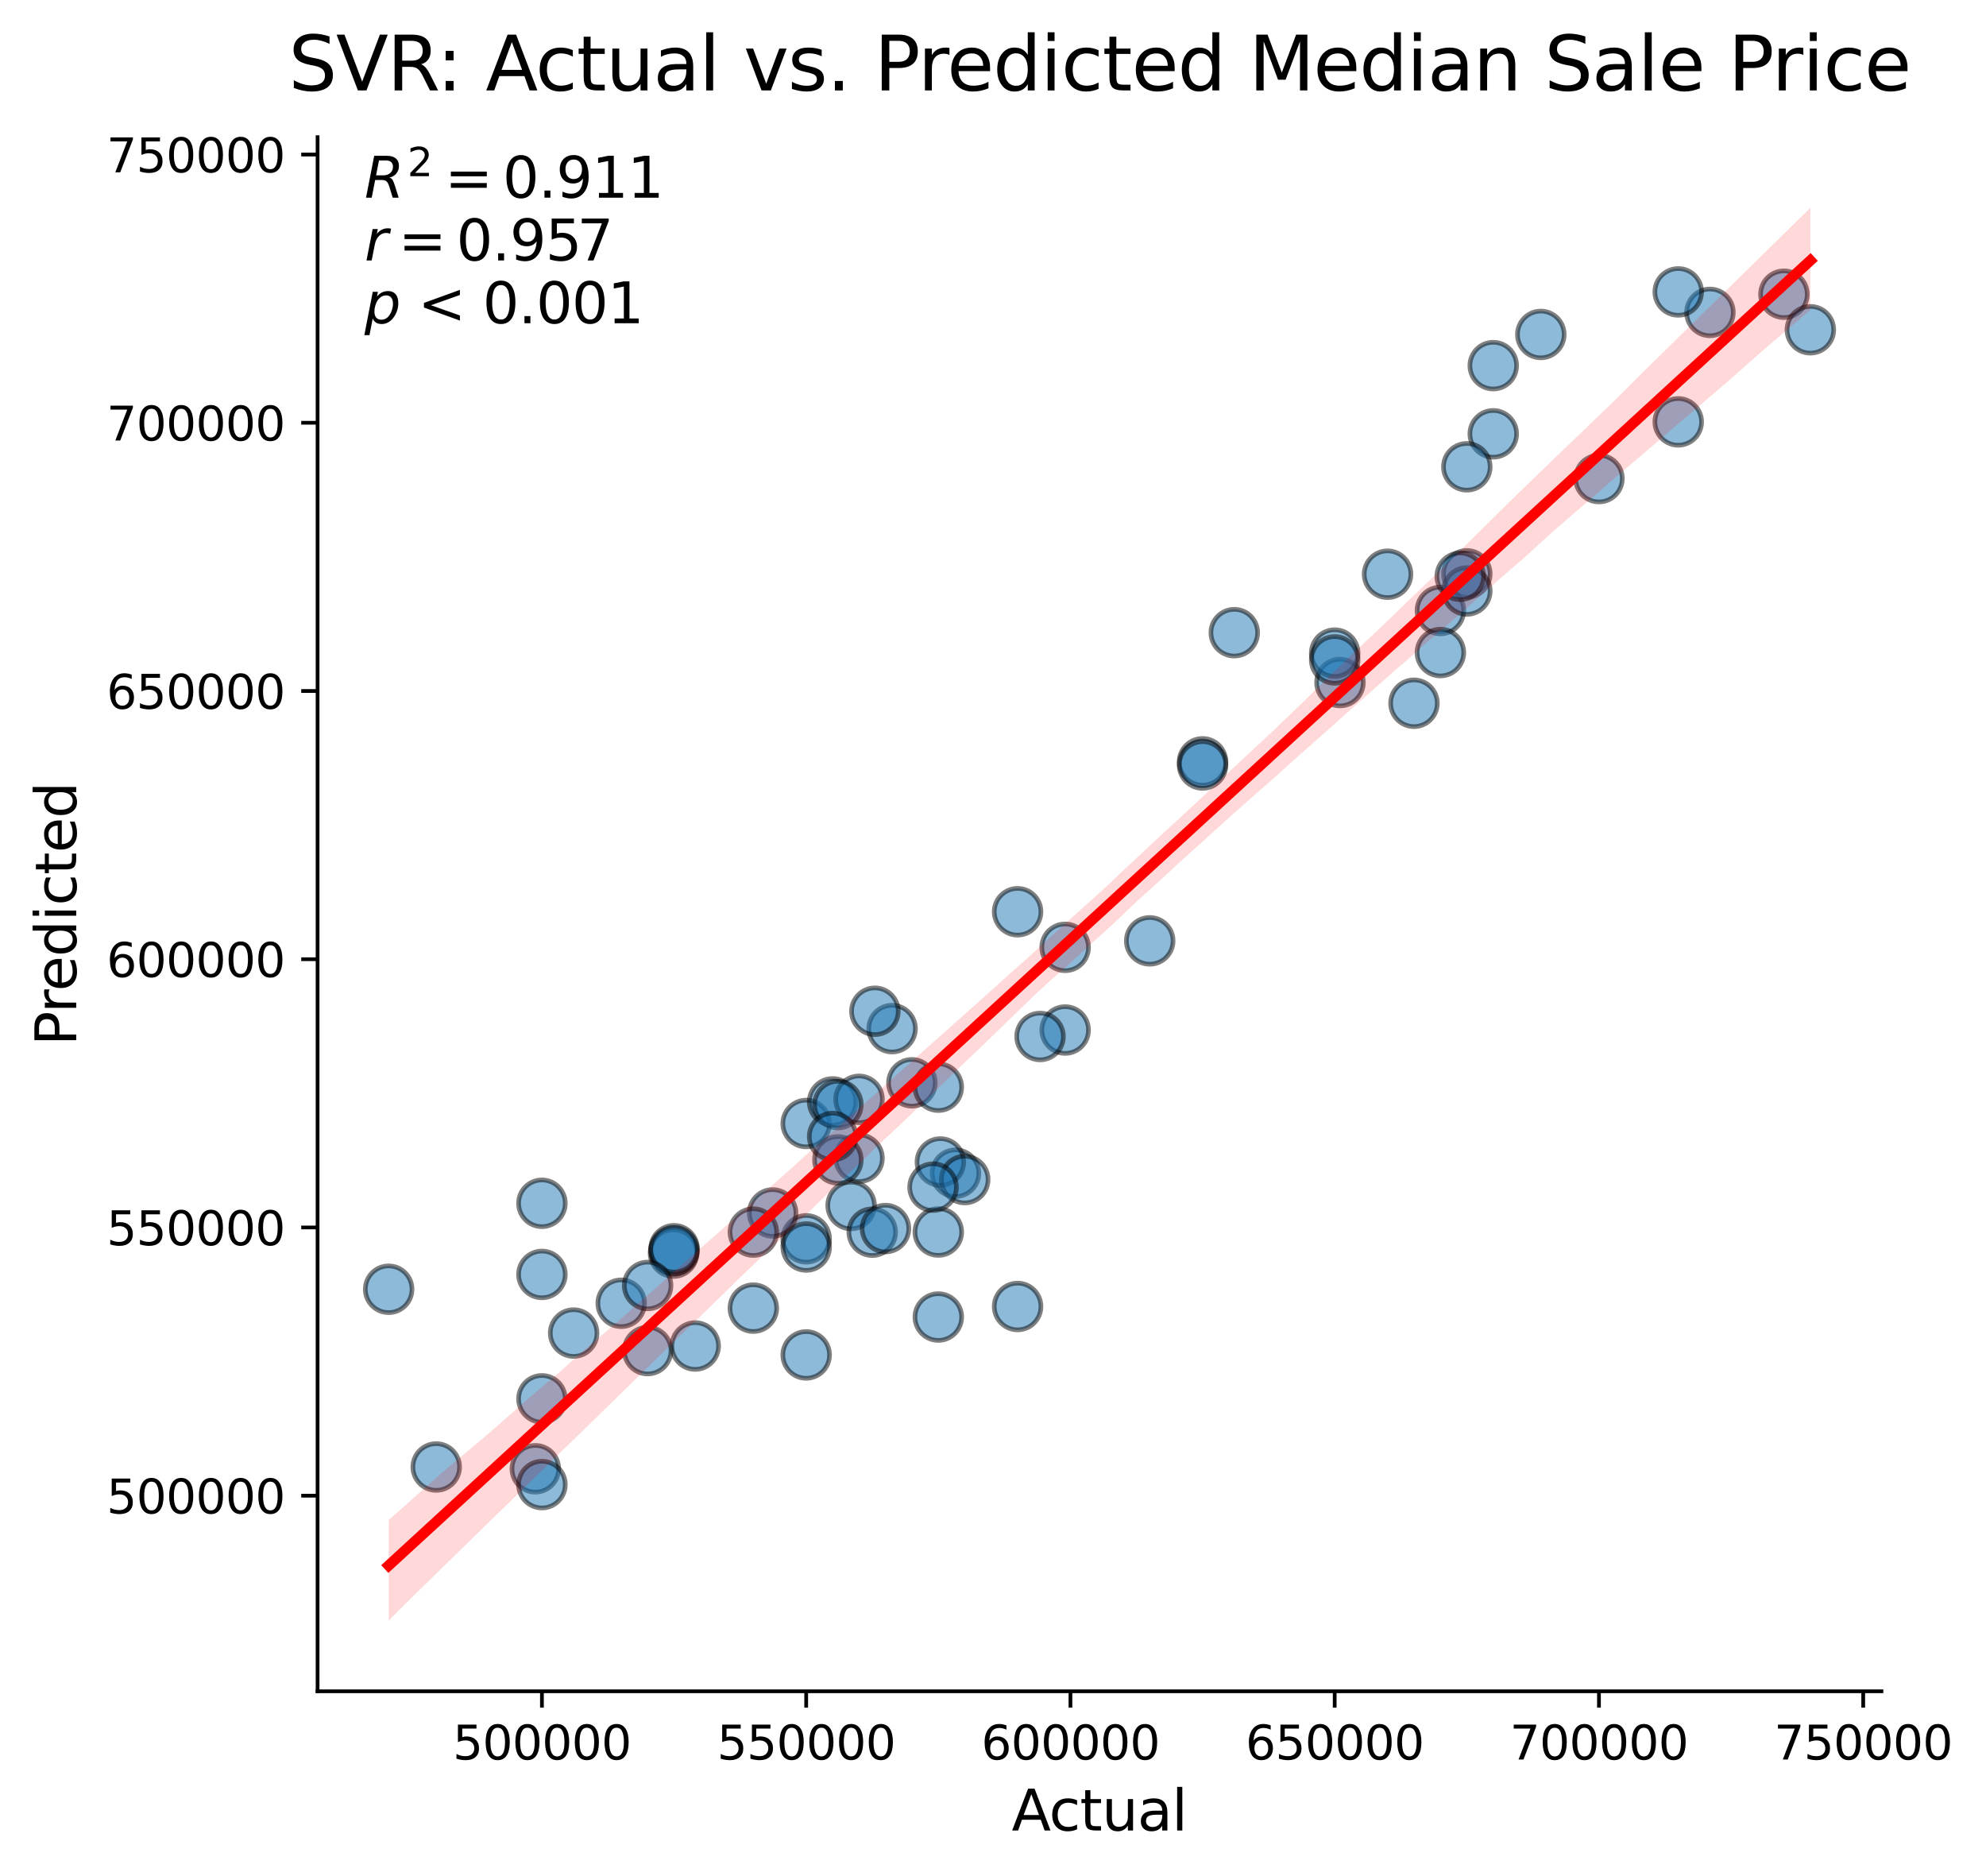 <?xml version="1.0" encoding="utf-8" standalone="no"?>
<!DOCTYPE svg PUBLIC "-//W3C//DTD SVG 1.1//EN"
  "http://www.w3.org/Graphics/SVG/1.1/DTD/svg11.dtd">
<svg xmlns:xlink="http://www.w3.org/1999/xlink" width="425.173pt" height="401.489pt" viewBox="0 0 425.173 401.489" xmlns="http://www.w3.org/2000/svg" version="1.1">
 <defs>
  <style type="text/css">*{stroke-linejoin: round; stroke-linecap: butt}</style>
 </defs>
 <g id="figure_1">
  <g id="patch_1">
   <path d="M 0 401.489 
L 425.173 401.489 
L 425.173 0 
L 0 0 
z
" style="fill: #ffffff"/>
  </g>
  <g id="axes_1">
   <g id="patch_2">
    <path d="M 67.989 361.998 
L 402.789 361.998 
L 402.789 29.358 
L 67.989 29.358 
z
" style="fill: #ffffff"/>
   </g>
   <g id="PathCollection_1">
    <defs>
     <path id="med133c3555" d="M 0 5 
C 1.326 5 2.598 4.473 3.536 3.536 
C 4.473 2.598 5 1.326 5 0 
C 5 -1.326 4.473 -2.598 3.536 -3.536 
C 2.598 -4.473 1.326 -5 0 -5 
C -1.326 -5 -2.598 -4.473 -3.536 -3.536 
C -4.473 -2.598 -5 -1.326 -5 0 
C -5 1.326 -4.473 2.598 -3.536 3.536 
C -2.598 4.473 -1.326 5 0 5 
z
" style="stroke: #000000; stroke-opacity: 0.5"/>
    </defs>
    <g clip-path="url(#p48b4ebc146)">
     <use xlink:href="#med133c3555" x="319.683" y="92.856" style="fill: #1f77b4; fill-opacity: 0.5; stroke: #000000; stroke-opacity: 0.5"/>
     <use xlink:href="#med133c3555" x="172.593" y="265.154" style="fill: #1f77b4; fill-opacity: 0.5; stroke: #000000; stroke-opacity: 0.5"/>
     <use xlink:href="#med133c3555" x="314.025" y="122.824" style="fill: #1f77b4; fill-opacity: 0.5; stroke: #000000; stroke-opacity: 0.5"/>
     <use xlink:href="#med133c3555" x="359.284" y="90.296" style="fill: #1f77b4; fill-opacity: 0.5; stroke: #000000; stroke-opacity: 0.5"/>
     <use xlink:href="#med133c3555" x="182.21" y="258.016" style="fill: #1f77b4; fill-opacity: 0.5; stroke: #000000; stroke-opacity: 0.5"/>
     <use xlink:href="#med133c3555" x="342.312" y="102.431" style="fill: #1f77b4; fill-opacity: 0.5; stroke: #000000; stroke-opacity: 0.5"/>
     <use xlink:href="#med133c3555" x="83.207" y="275.95" style="fill: #1f77b4; fill-opacity: 0.5; stroke: #000000; stroke-opacity: 0.5"/>
     <use xlink:href="#med133c3555" x="190.979" y="220.165" style="fill: #1f77b4; fill-opacity: 0.5; stroke: #000000; stroke-opacity: 0.5"/>
     <use xlink:href="#med133c3555" x="172.593" y="240.468" style="fill: #1f77b4; fill-opacity: 0.5; stroke: #000000; stroke-opacity: 0.5"/>
     <use xlink:href="#med133c3555" x="228.034" y="220.462" style="fill: #1f77b4; fill-opacity: 0.5; stroke: #000000; stroke-opacity: 0.5"/>
     <use xlink:href="#med133c3555" x="204.556" y="251.109" style="fill: #1f77b4; fill-opacity: 0.5; stroke: #000000; stroke-opacity: 0.5"/>
     <use xlink:href="#med133c3555" x="114.605" y="314.372" style="fill: #1f77b4; fill-opacity: 0.5; stroke: #000000; stroke-opacity: 0.5"/>
     <use xlink:href="#med133c3555" x="132.991" y="278.947" style="fill: #1f77b4; fill-opacity: 0.5; stroke: #000000; stroke-opacity: 0.5"/>
     <use xlink:href="#med133c3555" x="144.193" y="268.213" style="fill: #1f77b4; fill-opacity: 0.5; stroke: #000000; stroke-opacity: 0.5"/>
     <use xlink:href="#med133c3555" x="366.073" y="66.866" style="fill: #1f77b4; fill-opacity: 0.5; stroke: #000000; stroke-opacity: 0.5"/>
     <use xlink:href="#med133c3555" x="116.019" y="257.55" style="fill: #1f77b4; fill-opacity: 0.5; stroke: #000000; stroke-opacity: 0.5"/>
     <use xlink:href="#med133c3555" x="116.019" y="299.406" style="fill: #1f77b4; fill-opacity: 0.5; stroke: #000000; stroke-opacity: 0.5"/>
     <use xlink:href="#med133c3555" x="257.452" y="163.064" style="fill: #1f77b4; fill-opacity: 0.5; stroke: #000000; stroke-opacity: 0.5"/>
     <use xlink:href="#med133c3555" x="183.907" y="247.899" style="fill: #1f77b4; fill-opacity: 0.5; stroke: #000000; stroke-opacity: 0.5"/>
     <use xlink:href="#med133c3555" x="122.808" y="285.323" style="fill: #1f77b4; fill-opacity: 0.5; stroke: #000000; stroke-opacity: 0.5"/>
     <use xlink:href="#med133c3555" x="144.306" y="267.698" style="fill: #1f77b4; fill-opacity: 0.5; stroke: #000000; stroke-opacity: 0.5"/>
     <use xlink:href="#med133c3555" x="319.683" y="78.26" style="fill: #1f77b4; fill-opacity: 0.5; stroke: #000000; stroke-opacity: 0.5"/>
     <use xlink:href="#med133c3555" x="178.25" y="235.85" style="fill: #1f77b4; fill-opacity: 0.5; stroke: #000000; stroke-opacity: 0.5"/>
     <use xlink:href="#med133c3555" x="161.278" y="279.988" style="fill: #1f77b4; fill-opacity: 0.5; stroke: #000000; stroke-opacity: 0.5"/>
     <use xlink:href="#med133c3555" x="308.368" y="130.663" style="fill: #1f77b4; fill-opacity: 0.5; stroke: #000000; stroke-opacity: 0.5"/>
     <use xlink:href="#med133c3555" x="144.306" y="267.275" style="fill: #1f77b4; fill-opacity: 0.5; stroke: #000000; stroke-opacity: 0.5"/>
     <use xlink:href="#med133c3555" x="201.318" y="248.711" style="fill: #1f77b4; fill-opacity: 0.5; stroke: #000000; stroke-opacity: 0.5"/>
     <use xlink:href="#med133c3555" x="165.408" y="259.62" style="fill: #1f77b4; fill-opacity: 0.5; stroke: #000000; stroke-opacity: 0.5"/>
     <use xlink:href="#med133c3555" x="200.879" y="281.895" style="fill: #1f77b4; fill-opacity: 0.5; stroke: #000000; stroke-opacity: 0.5"/>
     <use xlink:href="#med133c3555" x="314.025" y="126.498" style="fill: #1f77b4; fill-opacity: 0.5; stroke: #000000; stroke-opacity: 0.5"/>
     <use xlink:href="#med133c3555" x="195.222" y="231.763" style="fill: #1f77b4; fill-opacity: 0.5; stroke: #000000; stroke-opacity: 0.5"/>
     <use xlink:href="#med133c3555" x="314.025" y="99.913" style="fill: #1f77b4; fill-opacity: 0.5; stroke: #000000; stroke-opacity: 0.5"/>
     <use xlink:href="#med133c3555" x="312.611" y="123.347" style="fill: #1f77b4; fill-opacity: 0.5; stroke: #000000; stroke-opacity: 0.5"/>
     <use xlink:href="#med133c3555" x="183.907" y="235.3" style="fill: #1f77b4; fill-opacity: 0.5; stroke: #000000; stroke-opacity: 0.5"/>
     <use xlink:href="#med133c3555" x="172.593" y="266.905" style="fill: #1f77b4; fill-opacity: 0.5; stroke: #000000; stroke-opacity: 0.5"/>
     <use xlink:href="#med133c3555" x="206.536" y="252.469" style="fill: #1f77b4; fill-opacity: 0.5; stroke: #000000; stroke-opacity: 0.5"/>
     <use xlink:href="#med133c3555" x="297.054" y="122.903" style="fill: #1f77b4; fill-opacity: 0.5; stroke: #000000; stroke-opacity: 0.5"/>
     <use xlink:href="#med133c3555" x="179.381" y="236.422" style="fill: #1f77b4; fill-opacity: 0.5; stroke: #000000; stroke-opacity: 0.5"/>
     <use xlink:href="#med133c3555" x="286.87" y="146.087" style="fill: #1f77b4; fill-opacity: 0.5; stroke: #000000; stroke-opacity: 0.5"/>
     <use xlink:href="#med133c3555" x="359.284" y="62.479" style="fill: #1f77b4; fill-opacity: 0.5; stroke: #000000; stroke-opacity: 0.5"/>
     <use xlink:href="#med133c3555" x="285.739" y="139.792" style="fill: #1f77b4; fill-opacity: 0.5; stroke: #000000; stroke-opacity: 0.5"/>
     <use xlink:href="#med133c3555" x="186.736" y="263.728" style="fill: #1f77b4; fill-opacity: 0.5; stroke: #000000; stroke-opacity: 0.5"/>
     <use xlink:href="#med133c3555" x="200.879" y="263.698" style="fill: #1f77b4; fill-opacity: 0.5; stroke: #000000; stroke-opacity: 0.5"/>
     <use xlink:href="#med133c3555" x="308.368" y="139.673" style="fill: #1f77b4; fill-opacity: 0.5; stroke: #000000; stroke-opacity: 0.5"/>
     <use xlink:href="#med133c3555" x="138.649" y="275.137" style="fill: #1f77b4; fill-opacity: 0.5; stroke: #000000; stroke-opacity: 0.5"/>
     <use xlink:href="#med133c3555" x="217.851" y="279.639" style="fill: #1f77b4; fill-opacity: 0.5; stroke: #000000; stroke-opacity: 0.5"/>
     <use xlink:href="#med133c3555" x="246.138" y="201.378" style="fill: #1f77b4; fill-opacity: 0.5; stroke: #000000; stroke-opacity: 0.5"/>
     <use xlink:href="#med133c3555" x="116.019" y="317.761" style="fill: #1f77b4; fill-opacity: 0.5; stroke: #000000; stroke-opacity: 0.5"/>
     <use xlink:href="#med133c3555" x="381.913" y="62.975" style="fill: #1f77b4; fill-opacity: 0.5; stroke: #000000; stroke-opacity: 0.5"/>
     <use xlink:href="#med133c3555" x="172.593" y="290.006" style="fill: #1f77b4; fill-opacity: 0.5; stroke: #000000; stroke-opacity: 0.5"/>
     <use xlink:href="#med133c3555" x="217.851" y="195.147" style="fill: #1f77b4; fill-opacity: 0.5; stroke: #000000; stroke-opacity: 0.5"/>
     <use xlink:href="#med133c3555" x="257.452" y="163.734" style="fill: #1f77b4; fill-opacity: 0.5; stroke: #000000; stroke-opacity: 0.5"/>
     <use xlink:href="#med133c3555" x="179.381" y="248.261" style="fill: #1f77b4; fill-opacity: 0.5; stroke: #000000; stroke-opacity: 0.5"/>
     <use xlink:href="#med133c3555" x="302.711" y="150.525" style="fill: #1f77b4; fill-opacity: 0.5; stroke: #000000; stroke-opacity: 0.5"/>
     <use xlink:href="#med133c3555" x="148.832" y="288.097" style="fill: #1f77b4; fill-opacity: 0.5; stroke: #000000; stroke-opacity: 0.5"/>
     <use xlink:href="#med133c3555" x="93.39" y="313.991" style="fill: #1f77b4; fill-opacity: 0.5; stroke: #000000; stroke-opacity: 0.5"/>
     <use xlink:href="#med133c3555" x="138.649" y="289.076" style="fill: #1f77b4; fill-opacity: 0.5; stroke: #000000; stroke-opacity: 0.5"/>
     <use xlink:href="#med133c3555" x="189.564" y="262.957" style="fill: #1f77b4; fill-opacity: 0.5; stroke: #000000; stroke-opacity: 0.5"/>
     <use xlink:href="#med133c3555" x="116.019" y="272.775" style="fill: #1f77b4; fill-opacity: 0.5; stroke: #000000; stroke-opacity: 0.5"/>
     <use xlink:href="#med133c3555" x="387.571" y="70.582" style="fill: #1f77b4; fill-opacity: 0.5; stroke: #000000; stroke-opacity: 0.5"/>
     <use xlink:href="#med133c3555" x="228.034" y="202.765" style="fill: #1f77b4; fill-opacity: 0.5; stroke: #000000; stroke-opacity: 0.5"/>
     <use xlink:href="#med133c3555" x="178.25" y="243.261" style="fill: #1f77b4; fill-opacity: 0.5; stroke: #000000; stroke-opacity: 0.5"/>
     <use xlink:href="#med133c3555" x="199.748" y="254.09" style="fill: #1f77b4; fill-opacity: 0.5; stroke: #000000; stroke-opacity: 0.5"/>
     <use xlink:href="#med133c3555" x="329.866" y="71.588" style="fill: #1f77b4; fill-opacity: 0.5; stroke: #000000; stroke-opacity: 0.5"/>
     <use xlink:href="#med133c3555" x="161.278" y="263.715" style="fill: #1f77b4; fill-opacity: 0.5; stroke: #000000; stroke-opacity: 0.5"/>
     <use xlink:href="#med133c3555" x="187.302" y="216.446" style="fill: #1f77b4; fill-opacity: 0.5; stroke: #000000; stroke-opacity: 0.5"/>
     <use xlink:href="#med133c3555" x="222.66" y="221.845" style="fill: #1f77b4; fill-opacity: 0.5; stroke: #000000; stroke-opacity: 0.5"/>
     <use xlink:href="#med133c3555" x="264.241" y="135.419" style="fill: #1f77b4; fill-opacity: 0.5; stroke: #000000; stroke-opacity: 0.5"/>
     <use xlink:href="#med133c3555" x="200.879" y="232.694" style="fill: #1f77b4; fill-opacity: 0.5; stroke: #000000; stroke-opacity: 0.5"/>
     <use xlink:href="#med133c3555" x="285.739" y="141.248" style="fill: #1f77b4; fill-opacity: 0.5; stroke: #000000; stroke-opacity: 0.5"/>
    </g>
   </g>
   <g id="PolyCollection_1">
    <path d="M 83.207 325.354 
L 83.207 346.877 
L 86.281 343.802 
L 89.356 340.754 
L 92.43 337.755 
L 95.504 334.757 
L 98.579 331.751 
L 101.653 328.76 
L 104.728 325.751 
L 107.802 322.762 
L 110.876 319.765 
L 113.951 316.768 
L 117.025 313.771 
L 120.099 310.774 
L 123.174 307.777 
L 126.248 304.779 
L 129.323 301.78 
L 132.397 298.781 
L 135.471 295.782 
L 138.546 292.783 
L 141.62 289.784 
L 144.695 286.785 
L 147.769 283.81 
L 150.843 280.854 
L 153.918 277.878 
L 156.992 274.855 
L 160.066 271.877 
L 163.141 268.937 
L 166.215 266.037 
L 169.29 263.081 
L 172.364 260.213 
L 175.438 257.179 
L 178.513 254.139 
L 181.587 251.275 
L 184.661 248.386 
L 187.736 245.385 
L 190.81 242.51 
L 193.885 239.617 
L 196.959 236.65 
L 200.033 233.709 
L 203.108 230.72 
L 206.182 227.73 
L 209.257 224.817 
L 212.331 221.875 
L 215.405 218.89 
L 218.48 215.893 
L 221.554 212.937 
L 224.628 210.092 
L 227.703 207.384 
L 230.777 204.621 
L 233.852 201.8 
L 236.926 199.025 
L 240 196.155 
L 243.075 193.18 
L 246.149 190.416 
L 249.223 187.643 
L 252.298 184.777 
L 255.372 182.015 
L 258.447 179.233 
L 261.521 176.441 
L 264.595 173.705 
L 267.67 170.972 
L 270.744 168.269 
L 273.819 165.544 
L 276.893 162.783 
L 279.967 160.053 
L 283.042 157.331 
L 286.116 154.587 
L 289.19 151.858 
L 292.265 149.149 
L 295.339 146.405 
L 298.414 143.679 
L 301.488 141.059 
L 304.562 138.285 
L 307.637 135.627 
L 310.711 133.037 
L 313.785 130.36 
L 316.86 127.634 
L 319.934 124.905 
L 323.009 122.234 
L 326.083 119.581 
L 329.157 116.78 
L 332.232 113.992 
L 335.306 111.321 
L 338.38 108.648 
L 341.455 106.031 
L 344.529 103.325 
L 347.604 100.696 
L 350.678 98.072 
L 353.752 95.446 
L 356.827 92.82 
L 359.901 90.195 
L 362.976 87.571 
L 366.05 84.947 
L 369.124 82.323 
L 372.199 79.632 
L 375.273 76.902 
L 378.347 74.188 
L 381.422 71.581 
L 384.496 68.973 
L 387.571 66.365 
L 387.571 44.477 
L 387.571 44.477 
L 384.496 47.495 
L 381.422 50.513 
L 378.347 53.531 
L 375.273 56.549 
L 372.199 59.567 
L 369.124 62.585 
L 366.05 65.603 
L 362.976 68.621 
L 359.901 71.639 
L 356.827 74.658 
L 353.752 77.678 
L 350.678 80.698 
L 347.604 83.775 
L 344.529 86.818 
L 341.455 89.768 
L 338.38 92.727 
L 335.306 95.666 
L 332.232 98.627 
L 329.157 101.564 
L 326.083 104.58 
L 323.009 107.554 
L 319.934 110.602 
L 316.86 113.651 
L 313.785 116.673 
L 310.711 119.71 
L 307.637 122.71 
L 304.562 125.643 
L 301.488 128.576 
L 298.414 131.578 
L 295.339 134.505 
L 292.265 137.393 
L 289.19 140.307 
L 286.116 143.298 
L 283.042 146.237 
L 279.967 149.28 
L 276.893 152.276 
L 273.819 155.212 
L 270.744 158.128 
L 267.67 160.963 
L 264.595 163.836 
L 261.521 166.724 
L 258.447 169.601 
L 255.372 172.475 
L 252.298 175.312 
L 249.223 178.164 
L 246.149 181.011 
L 243.075 183.891 
L 240 186.717 
L 236.926 189.687 
L 233.852 192.469 
L 230.777 195.236 
L 227.703 197.992 
L 224.628 200.771 
L 221.554 203.629 
L 218.48 206.397 
L 215.405 209.111 
L 212.331 211.887 
L 209.257 214.643 
L 206.182 217.392 
L 203.108 220.141 
L 200.033 222.863 
L 196.959 225.586 
L 193.885 228.345 
L 190.81 231.09 
L 187.736 233.841 
L 184.661 236.565 
L 181.587 239.286 
L 178.513 242.009 
L 175.438 244.73 
L 172.364 247.383 
L 169.29 250.177 
L 166.215 252.9 
L 163.141 255.573 
L 160.066 258.25 
L 156.992 261.003 
L 153.918 263.732 
L 150.843 266.399 
L 147.769 269.127 
L 144.695 271.855 
L 141.62 274.583 
L 138.546 277.311 
L 135.471 280.023 
L 132.397 282.748 
L 129.323 285.36 
L 126.248 287.97 
L 123.174 290.656 
L 120.099 293.395 
L 117.025 295.995 
L 113.951 298.611 
L 110.876 301.313 
L 107.802 304.014 
L 104.728 306.716 
L 101.653 309.308 
L 98.579 311.882 
L 95.504 314.457 
L 92.43 317.155 
L 89.356 319.887 
L 86.281 322.621 
L 83.207 325.354 
z
" clip-path="url(#p48b4ebc146)" style="fill: #ff0000; fill-opacity: 0.15"/>
   </g>
   <g id="matplotlib.axis_1">
    <g id="xtick_1">
     <g id="line2d_1">
      <defs>
       <path id="mcfe2f4547d" d="M 0 0 
L 0 3.5 
" style="stroke: #000000; stroke-width: 0.8"/>
      </defs>
      <g>
       <use xlink:href="#mcfe2f4547d" x="116.019" y="361.998" style="stroke: #000000; stroke-width: 0.8"/>
      </g>
     </g>
     <g id="text_1">
      <!-- 500000 -->
      <g transform="translate(96.932 376.596) scale(0.1 -0.1)">
       <defs>
        <path id="DejaVuSans-35" d="M 691 4666 
L 3169 4666 
L 3169 4134 
L 1269 4134 
L 1269 2991 
Q 1406 3038 1543 3061 
Q 1681 3084 1819 3084 
Q 2600 3084 3056 2656 
Q 3513 2228 3513 1497 
Q 3513 744 3044 326 
Q 2575 -91 1722 -91 
Q 1428 -91 1123 -41 
Q 819 9 494 109 
L 494 744 
Q 775 591 1075 516 
Q 1375 441 1709 441 
Q 2250 441 2565 725 
Q 2881 1009 2881 1497 
Q 2881 1984 2565 2268 
Q 2250 2553 1709 2553 
Q 1456 2553 1204 2497 
Q 953 2441 691 2322 
L 691 4666 
z
" transform="scale(0.016)"/>
        <path id="DejaVuSans-30" d="M 2034 4250 
Q 1547 4250 1301 3770 
Q 1056 3291 1056 2328 
Q 1056 1369 1301 889 
Q 1547 409 2034 409 
Q 2525 409 2770 889 
Q 3016 1369 3016 2328 
Q 3016 3291 2770 3770 
Q 2525 4250 2034 4250 
z
M 2034 4750 
Q 2819 4750 3233 4129 
Q 3647 3509 3647 2328 
Q 3647 1150 3233 529 
Q 2819 -91 2034 -91 
Q 1250 -91 836 529 
Q 422 1150 422 2328 
Q 422 3509 836 4129 
Q 1250 4750 2034 4750 
z
" transform="scale(0.016)"/>
       </defs>
       <use xlink:href="#DejaVuSans-35"/>
       <use xlink:href="#DejaVuSans-30" x="63.623"/>
       <use xlink:href="#DejaVuSans-30" x="127.246"/>
       <use xlink:href="#DejaVuSans-30" x="190.869"/>
       <use xlink:href="#DejaVuSans-30" x="254.492"/>
       <use xlink:href="#DejaVuSans-30" x="318.115"/>
      </g>
     </g>
    </g>
    <g id="xtick_2">
     <g id="line2d_2">
      <g>
       <use xlink:href="#mcfe2f4547d" x="172.593" y="361.998" style="stroke: #000000; stroke-width: 0.8"/>
      </g>
     </g>
     <g id="text_2">
      <!-- 550000 -->
      <g transform="translate(153.505 376.596) scale(0.1 -0.1)">
       <use xlink:href="#DejaVuSans-35"/>
       <use xlink:href="#DejaVuSans-35" x="63.623"/>
       <use xlink:href="#DejaVuSans-30" x="127.246"/>
       <use xlink:href="#DejaVuSans-30" x="190.869"/>
       <use xlink:href="#DejaVuSans-30" x="254.492"/>
       <use xlink:href="#DejaVuSans-30" x="318.115"/>
      </g>
     </g>
    </g>
    <g id="xtick_3">
     <g id="line2d_3">
      <g>
       <use xlink:href="#mcfe2f4547d" x="229.166" y="361.998" style="stroke: #000000; stroke-width: 0.8"/>
      </g>
     </g>
     <g id="text_3">
      <!-- 600000 -->
      <g transform="translate(210.078 376.596) scale(0.1 -0.1)">
       <defs>
        <path id="DejaVuSans-36" d="M 2113 2584 
Q 1688 2584 1439 2293 
Q 1191 2003 1191 1497 
Q 1191 994 1439 701 
Q 1688 409 2113 409 
Q 2538 409 2786 701 
Q 3034 994 3034 1497 
Q 3034 2003 2786 2293 
Q 2538 2584 2113 2584 
z
M 3366 4563 
L 3366 3988 
Q 3128 4100 2886 4159 
Q 2644 4219 2406 4219 
Q 1781 4219 1451 3797 
Q 1122 3375 1075 2522 
Q 1259 2794 1537 2939 
Q 1816 3084 2150 3084 
Q 2853 3084 3261 2657 
Q 3669 2231 3669 1497 
Q 3669 778 3244 343 
Q 2819 -91 2113 -91 
Q 1303 -91 875 529 
Q 447 1150 447 2328 
Q 447 3434 972 4092 
Q 1497 4750 2381 4750 
Q 2619 4750 2861 4703 
Q 3103 4656 3366 4563 
z
" transform="scale(0.016)"/>
       </defs>
       <use xlink:href="#DejaVuSans-36"/>
       <use xlink:href="#DejaVuSans-30" x="63.623"/>
       <use xlink:href="#DejaVuSans-30" x="127.246"/>
       <use xlink:href="#DejaVuSans-30" x="190.869"/>
       <use xlink:href="#DejaVuSans-30" x="254.492"/>
       <use xlink:href="#DejaVuSans-30" x="318.115"/>
      </g>
     </g>
    </g>
    <g id="xtick_4">
     <g id="line2d_4">
      <g>
       <use xlink:href="#mcfe2f4547d" x="285.739" y="361.998" style="stroke: #000000; stroke-width: 0.8"/>
      </g>
     </g>
     <g id="text_4">
      <!-- 650000 -->
      <g transform="translate(266.651 376.596) scale(0.1 -0.1)">
       <use xlink:href="#DejaVuSans-36"/>
       <use xlink:href="#DejaVuSans-35" x="63.623"/>
       <use xlink:href="#DejaVuSans-30" x="127.246"/>
       <use xlink:href="#DejaVuSans-30" x="190.869"/>
       <use xlink:href="#DejaVuSans-30" x="254.492"/>
       <use xlink:href="#DejaVuSans-30" x="318.115"/>
      </g>
     </g>
    </g>
    <g id="xtick_5">
     <g id="line2d_5">
      <g>
       <use xlink:href="#mcfe2f4547d" x="342.312" y="361.998" style="stroke: #000000; stroke-width: 0.8"/>
      </g>
     </g>
     <g id="text_5">
      <!-- 700000 -->
      <g transform="translate(323.225 376.596) scale(0.1 -0.1)">
       <defs>
        <path id="DejaVuSans-37" d="M 525 4666 
L 3525 4666 
L 3525 4397 
L 1831 0 
L 1172 0 
L 2766 4134 
L 525 4134 
L 525 4666 
z
" transform="scale(0.016)"/>
       </defs>
       <use xlink:href="#DejaVuSans-37"/>
       <use xlink:href="#DejaVuSans-30" x="63.623"/>
       <use xlink:href="#DejaVuSans-30" x="127.246"/>
       <use xlink:href="#DejaVuSans-30" x="190.869"/>
       <use xlink:href="#DejaVuSans-30" x="254.492"/>
       <use xlink:href="#DejaVuSans-30" x="318.115"/>
      </g>
     </g>
    </g>
    <g id="xtick_6">
     <g id="line2d_6">
      <g>
       <use xlink:href="#mcfe2f4547d" x="398.885" y="361.998" style="stroke: #000000; stroke-width: 0.8"/>
      </g>
     </g>
     <g id="text_6">
      <!-- 750000 -->
      <g transform="translate(379.798 376.596) scale(0.1 -0.1)">
       <use xlink:href="#DejaVuSans-37"/>
       <use xlink:href="#DejaVuSans-35" x="63.623"/>
       <use xlink:href="#DejaVuSans-30" x="127.246"/>
       <use xlink:href="#DejaVuSans-30" x="190.869"/>
       <use xlink:href="#DejaVuSans-30" x="254.492"/>
       <use xlink:href="#DejaVuSans-30" x="318.115"/>
      </g>
     </g>
    </g>
    <g id="text_7">
     <!-- Actual -->
     <g transform="translate(216.592 391.794) scale(0.12 -0.12)">
      <defs>
       <path id="DejaVuSans-41" d="M 2188 4044 
L 1331 1722 
L 3047 1722 
L 2188 4044 
z
M 1831 4666 
L 2547 4666 
L 4325 0 
L 3669 0 
L 3244 1197 
L 1141 1197 
L 716 0 
L 50 0 
L 1831 4666 
z
" transform="scale(0.016)"/>
       <path id="DejaVuSans-63" d="M 3122 3366 
L 3122 2828 
Q 2878 2963 2633 3030 
Q 2388 3097 2138 3097 
Q 1578 3097 1268 2742 
Q 959 2388 959 1747 
Q 959 1106 1268 751 
Q 1578 397 2138 397 
Q 2388 397 2633 464 
Q 2878 531 3122 666 
L 3122 134 
Q 2881 22 2623 -34 
Q 2366 -91 2075 -91 
Q 1284 -91 818 406 
Q 353 903 353 1747 
Q 353 2603 823 3093 
Q 1294 3584 2113 3584 
Q 2378 3584 2631 3529 
Q 2884 3475 3122 3366 
z
" transform="scale(0.016)"/>
       <path id="DejaVuSans-74" d="M 1172 4494 
L 1172 3500 
L 2356 3500 
L 2356 3053 
L 1172 3053 
L 1172 1153 
Q 1172 725 1289 603 
Q 1406 481 1766 481 
L 2356 481 
L 2356 0 
L 1766 0 
Q 1100 0 847 248 
Q 594 497 594 1153 
L 594 3053 
L 172 3053 
L 172 3500 
L 594 3500 
L 594 4494 
L 1172 4494 
z
" transform="scale(0.016)"/>
       <path id="DejaVuSans-75" d="M 544 1381 
L 544 3500 
L 1119 3500 
L 1119 1403 
Q 1119 906 1312 657 
Q 1506 409 1894 409 
Q 2359 409 2629 706 
Q 2900 1003 2900 1516 
L 2900 3500 
L 3475 3500 
L 3475 0 
L 2900 0 
L 2900 538 
Q 2691 219 2414 64 
Q 2138 -91 1772 -91 
Q 1169 -91 856 284 
Q 544 659 544 1381 
z
M 1991 3584 
L 1991 3584 
z
" transform="scale(0.016)"/>
       <path id="DejaVuSans-61" d="M 2194 1759 
Q 1497 1759 1228 1600 
Q 959 1441 959 1056 
Q 959 750 1161 570 
Q 1363 391 1709 391 
Q 2188 391 2477 730 
Q 2766 1069 2766 1631 
L 2766 1759 
L 2194 1759 
z
M 3341 1997 
L 3341 0 
L 2766 0 
L 2766 531 
Q 2569 213 2275 61 
Q 1981 -91 1556 -91 
Q 1019 -91 701 211 
Q 384 513 384 1019 
Q 384 1609 779 1909 
Q 1175 2209 1959 2209 
L 2766 2209 
L 2766 2266 
Q 2766 2663 2505 2880 
Q 2244 3097 1772 3097 
Q 1472 3097 1187 3025 
Q 903 2953 641 2809 
L 641 3341 
Q 956 3463 1253 3523 
Q 1550 3584 1831 3584 
Q 2591 3584 2966 3190 
Q 3341 2797 3341 1997 
z
" transform="scale(0.016)"/>
       <path id="DejaVuSans-6c" d="M 603 4863 
L 1178 4863 
L 1178 0 
L 603 0 
L 603 4863 
z
" transform="scale(0.016)"/>
      </defs>
      <use xlink:href="#DejaVuSans-41"/>
      <use xlink:href="#DejaVuSans-63" x="66.658"/>
      <use xlink:href="#DejaVuSans-74" x="121.639"/>
      <use xlink:href="#DejaVuSans-75" x="160.848"/>
      <use xlink:href="#DejaVuSans-61" x="224.227"/>
      <use xlink:href="#DejaVuSans-6c" x="285.506"/>
     </g>
    </g>
   </g>
   <g id="matplotlib.axis_2">
    <g id="ytick_1">
     <g id="line2d_7">
      <defs>
       <path id="me846a0f341" d="M 0 0 
L -3.5 0 
" style="stroke: #000000; stroke-width: 0.8"/>
      </defs>
      <g>
       <use xlink:href="#me846a0f341" x="67.989" y="320.131" style="stroke: #000000; stroke-width: 0.8"/>
      </g>
     </g>
     <g id="text_8">
      <!-- 500000 -->
      <g transform="translate(22.814 323.93) scale(0.1 -0.1)">
       <use xlink:href="#DejaVuSans-35"/>
       <use xlink:href="#DejaVuSans-30" x="63.623"/>
       <use xlink:href="#DejaVuSans-30" x="127.246"/>
       <use xlink:href="#DejaVuSans-30" x="190.869"/>
       <use xlink:href="#DejaVuSans-30" x="254.492"/>
       <use xlink:href="#DejaVuSans-30" x="318.115"/>
      </g>
     </g>
    </g>
    <g id="ytick_2">
     <g id="line2d_8">
      <g>
       <use xlink:href="#me846a0f341" x="67.989" y="262.721" style="stroke: #000000; stroke-width: 0.8"/>
      </g>
     </g>
     <g id="text_9">
      <!-- 550000 -->
      <g transform="translate(22.814 266.52) scale(0.1 -0.1)">
       <use xlink:href="#DejaVuSans-35"/>
       <use xlink:href="#DejaVuSans-35" x="63.623"/>
       <use xlink:href="#DejaVuSans-30" x="127.246"/>
       <use xlink:href="#DejaVuSans-30" x="190.869"/>
       <use xlink:href="#DejaVuSans-30" x="254.492"/>
       <use xlink:href="#DejaVuSans-30" x="318.115"/>
      </g>
     </g>
    </g>
    <g id="ytick_3">
     <g id="line2d_9">
      <g>
       <use xlink:href="#me846a0f341" x="67.989" y="205.31" style="stroke: #000000; stroke-width: 0.8"/>
      </g>
     </g>
     <g id="text_10">
      <!-- 600000 -->
      <g transform="translate(22.814 209.109) scale(0.1 -0.1)">
       <use xlink:href="#DejaVuSans-36"/>
       <use xlink:href="#DejaVuSans-30" x="63.623"/>
       <use xlink:href="#DejaVuSans-30" x="127.246"/>
       <use xlink:href="#DejaVuSans-30" x="190.869"/>
       <use xlink:href="#DejaVuSans-30" x="254.492"/>
       <use xlink:href="#DejaVuSans-30" x="318.115"/>
      </g>
     </g>
    </g>
    <g id="ytick_4">
     <g id="line2d_10">
      <g>
       <use xlink:href="#me846a0f341" x="67.989" y="147.9" style="stroke: #000000; stroke-width: 0.8"/>
      </g>
     </g>
     <g id="text_11">
      <!-- 650000 -->
      <g transform="translate(22.814 151.699) scale(0.1 -0.1)">
       <use xlink:href="#DejaVuSans-36"/>
       <use xlink:href="#DejaVuSans-35" x="63.623"/>
       <use xlink:href="#DejaVuSans-30" x="127.246"/>
       <use xlink:href="#DejaVuSans-30" x="190.869"/>
       <use xlink:href="#DejaVuSans-30" x="254.492"/>
       <use xlink:href="#DejaVuSans-30" x="318.115"/>
      </g>
     </g>
    </g>
    <g id="ytick_5">
     <g id="line2d_11">
      <g>
       <use xlink:href="#me846a0f341" x="67.989" y="90.49" style="stroke: #000000; stroke-width: 0.8"/>
      </g>
     </g>
     <g id="text_12">
      <!-- 700000 -->
      <g transform="translate(22.814 94.289) scale(0.1 -0.1)">
       <use xlink:href="#DejaVuSans-37"/>
       <use xlink:href="#DejaVuSans-30" x="63.623"/>
       <use xlink:href="#DejaVuSans-30" x="127.246"/>
       <use xlink:href="#DejaVuSans-30" x="190.869"/>
       <use xlink:href="#DejaVuSans-30" x="254.492"/>
       <use xlink:href="#DejaVuSans-30" x="318.115"/>
      </g>
     </g>
    </g>
    <g id="ytick_6">
     <g id="line2d_12">
      <g>
       <use xlink:href="#me846a0f341" x="67.989" y="33.079" style="stroke: #000000; stroke-width: 0.8"/>
      </g>
     </g>
     <g id="text_13">
      <!-- 750000 -->
      <g transform="translate(22.814 36.879) scale(0.1 -0.1)">
       <use xlink:href="#DejaVuSans-37"/>
       <use xlink:href="#DejaVuSans-35" x="63.623"/>
       <use xlink:href="#DejaVuSans-30" x="127.246"/>
       <use xlink:href="#DejaVuSans-30" x="190.869"/>
       <use xlink:href="#DejaVuSans-30" x="254.492"/>
       <use xlink:href="#DejaVuSans-30" x="318.115"/>
      </g>
     </g>
    </g>
    <g id="text_14">
     <!-- Predicted -->
     <g transform="translate(16.318 223.842) rotate(-90) scale(0.12 -0.12)">
      <defs>
       <path id="DejaVuSans-50" d="M 1259 4147 
L 1259 2394 
L 2053 2394 
Q 2494 2394 2734 2622 
Q 2975 2850 2975 3272 
Q 2975 3691 2734 3919 
Q 2494 4147 2053 4147 
L 1259 4147 
z
M 628 4666 
L 2053 4666 
Q 2838 4666 3239 4311 
Q 3641 3956 3641 3272 
Q 3641 2581 3239 2228 
Q 2838 1875 2053 1875 
L 1259 1875 
L 1259 0 
L 628 0 
L 628 4666 
z
" transform="scale(0.016)"/>
       <path id="DejaVuSans-72" d="M 2631 2963 
Q 2534 3019 2420 3045 
Q 2306 3072 2169 3072 
Q 1681 3072 1420 2755 
Q 1159 2438 1159 1844 
L 1159 0 
L 581 0 
L 581 3500 
L 1159 3500 
L 1159 2956 
Q 1341 3275 1631 3429 
Q 1922 3584 2338 3584 
Q 2397 3584 2469 3576 
Q 2541 3569 2628 3553 
L 2631 2963 
z
" transform="scale(0.016)"/>
       <path id="DejaVuSans-65" d="M 3597 1894 
L 3597 1613 
L 953 1613 
Q 991 1019 1311 708 
Q 1631 397 2203 397 
Q 2534 397 2845 478 
Q 3156 559 3463 722 
L 3463 178 
Q 3153 47 2828 -22 
Q 2503 -91 2169 -91 
Q 1331 -91 842 396 
Q 353 884 353 1716 
Q 353 2575 817 3079 
Q 1281 3584 2069 3584 
Q 2775 3584 3186 3129 
Q 3597 2675 3597 1894 
z
M 3022 2063 
Q 3016 2534 2758 2815 
Q 2500 3097 2075 3097 
Q 1594 3097 1305 2825 
Q 1016 2553 972 2059 
L 3022 2063 
z
" transform="scale(0.016)"/>
       <path id="DejaVuSans-64" d="M 2906 2969 
L 2906 4863 
L 3481 4863 
L 3481 0 
L 2906 0 
L 2906 525 
Q 2725 213 2448 61 
Q 2172 -91 1784 -91 
Q 1150 -91 751 415 
Q 353 922 353 1747 
Q 353 2572 751 3078 
Q 1150 3584 1784 3584 
Q 2172 3584 2448 3432 
Q 2725 3281 2906 2969 
z
M 947 1747 
Q 947 1113 1208 752 
Q 1469 391 1925 391 
Q 2381 391 2643 752 
Q 2906 1113 2906 1747 
Q 2906 2381 2643 2742 
Q 2381 3103 1925 3103 
Q 1469 3103 1208 2742 
Q 947 2381 947 1747 
z
" transform="scale(0.016)"/>
       <path id="DejaVuSans-69" d="M 603 3500 
L 1178 3500 
L 1178 0 
L 603 0 
L 603 3500 
z
M 603 4863 
L 1178 4863 
L 1178 4134 
L 603 4134 
L 603 4863 
z
" transform="scale(0.016)"/>
      </defs>
      <use xlink:href="#DejaVuSans-50"/>
      <use xlink:href="#DejaVuSans-72" x="58.553"/>
      <use xlink:href="#DejaVuSans-65" x="97.416"/>
      <use xlink:href="#DejaVuSans-64" x="158.939"/>
      <use xlink:href="#DejaVuSans-69" x="222.416"/>
      <use xlink:href="#DejaVuSans-63" x="250.199"/>
      <use xlink:href="#DejaVuSans-74" x="305.18"/>
      <use xlink:href="#DejaVuSans-65" x="344.389"/>
      <use xlink:href="#DejaVuSans-64" x="405.912"/>
     </g>
    </g>
   </g>
   <g id="line2d_13">
    <path d="M 83.207 335.074 
L 86.281 332.252 
L 89.356 329.431 
L 92.43 326.61 
L 95.504 323.788 
L 98.579 320.967 
L 101.653 318.146 
L 104.728 315.324 
L 107.802 312.503 
L 110.876 309.682 
L 113.951 306.86 
L 117.025 304.039 
L 120.099 301.217 
L 123.174 298.396 
L 126.248 295.575 
L 129.323 292.753 
L 132.397 289.932 
L 135.471 287.111 
L 138.546 284.289 
L 141.62 281.468 
L 144.695 278.647 
L 147.769 275.825 
L 150.843 273.004 
L 153.918 270.183 
L 156.992 267.361 
L 160.066 264.54 
L 163.141 261.718 
L 166.215 258.897 
L 169.29 256.076 
L 172.364 253.254 
L 175.438 250.433 
L 178.513 247.612 
L 181.587 244.79 
L 184.661 241.969 
L 187.736 239.148 
L 190.81 236.326 
L 193.885 233.505 
L 196.959 230.684 
L 200.033 227.862 
L 203.108 225.041 
L 206.182 222.22 
L 209.257 219.398 
L 212.331 216.577 
L 215.405 213.755 
L 218.48 210.934 
L 221.554 208.113 
L 224.628 205.291 
L 227.703 202.47 
L 230.777 199.649 
L 233.852 196.827 
L 236.926 194.006 
L 240 191.185 
L 243.075 188.363 
L 246.149 185.542 
L 249.223 182.721 
L 252.298 179.899 
L 255.372 177.078 
L 258.447 174.256 
L 261.521 171.435 
L 264.595 168.614 
L 267.67 165.792 
L 270.744 162.971 
L 273.819 160.15 
L 276.893 157.328 
L 279.967 154.507 
L 283.042 151.686 
L 286.116 148.864 
L 289.19 146.043 
L 292.265 143.222 
L 295.339 140.4 
L 298.414 137.579 
L 301.488 134.757 
L 304.562 131.936 
L 307.637 129.115 
L 310.711 126.293 
L 313.785 123.472 
L 316.86 120.651 
L 319.934 117.829 
L 323.009 115.008 
L 326.083 112.187 
L 329.157 109.365 
L 332.232 106.544 
L 335.306 103.723 
L 338.38 100.901 
L 341.455 98.08 
L 344.529 95.259 
L 347.604 92.437 
L 350.678 89.616 
L 353.752 86.794 
L 356.827 83.973 
L 359.901 81.152 
L 362.976 78.33 
L 366.05 75.509 
L 369.124 72.688 
L 372.199 69.866 
L 375.273 67.045 
L 378.347 64.224 
L 381.422 61.402 
L 384.496 58.581 
L 387.571 55.76 
" clip-path="url(#p48b4ebc146)" style="fill: none; stroke: #ff0000; stroke-width: 2.25; stroke-linecap: square"/>
   </g>
   <g id="patch_3">
    <path d="M 67.989 361.998 
L 67.989 29.358 
" style="fill: none; stroke: #000000; stroke-width: 0.8; stroke-linejoin: miter; stroke-linecap: square"/>
   </g>
   <g id="patch_4">
    <path d="M 67.989 361.998 
L 402.789 361.998 
" style="fill: none; stroke: #000000; stroke-width: 0.8; stroke-linejoin: miter; stroke-linecap: square"/>
   </g>
   <g id="text_15">
    <!-- $R^{2} = $0.911 -->
    <g transform="translate(78.033 42.4) scale(0.12 -0.12)">
     <defs>
      <path id="DejaVuSans-Oblique-52" d="M 1613 4147 
L 1294 2491 
L 2106 2491 
Q 2584 2491 2879 2755 
Q 3175 3019 3175 3444 
Q 3175 3784 2976 3965 
Q 2778 4147 2406 4147 
L 1613 4147 
z
M 2772 2241 
Q 2972 2194 3105 2009 
Q 3238 1825 3413 1275 
L 3809 0 
L 3144 0 
L 2778 1197 
Q 2638 1659 2453 1815 
Q 2269 1972 1888 1972 
L 1191 1972 
L 806 0 
L 172 0 
L 1081 4666 
L 2503 4666 
Q 3150 4666 3495 4373 
Q 3841 4081 3841 3531 
Q 3841 3044 3547 2687 
Q 3253 2331 2772 2241 
z
" transform="scale(0.016)"/>
      <path id="DejaVuSans-32" d="M 1228 531 
L 3431 531 
L 3431 0 
L 469 0 
L 469 531 
Q 828 903 1448 1529 
Q 2069 2156 2228 2338 
Q 2531 2678 2651 2914 
Q 2772 3150 2772 3378 
Q 2772 3750 2511 3984 
Q 2250 4219 1831 4219 
Q 1534 4219 1204 4116 
Q 875 4013 500 3803 
L 500 4441 
Q 881 4594 1212 4672 
Q 1544 4750 1819 4750 
Q 2544 4750 2975 4387 
Q 3406 4025 3406 3419 
Q 3406 3131 3298 2873 
Q 3191 2616 2906 2266 
Q 2828 2175 2409 1742 
Q 1991 1309 1228 531 
z
" transform="scale(0.016)"/>
      <path id="DejaVuSans-3d" d="M 678 2906 
L 4684 2906 
L 4684 2381 
L 678 2381 
L 678 2906 
z
M 678 1631 
L 4684 1631 
L 4684 1100 
L 678 1100 
L 678 1631 
z
" transform="scale(0.016)"/>
      <path id="DejaVuSans-2e" d="M 684 794 
L 1344 794 
L 1344 0 
L 684 0 
L 684 794 
z
" transform="scale(0.016)"/>
      <path id="DejaVuSans-39" d="M 703 97 
L 703 672 
Q 941 559 1184 500 
Q 1428 441 1663 441 
Q 2288 441 2617 861 
Q 2947 1281 2994 2138 
Q 2813 1869 2534 1725 
Q 2256 1581 1919 1581 
Q 1219 1581 811 2004 
Q 403 2428 403 3163 
Q 403 3881 828 4315 
Q 1253 4750 1959 4750 
Q 2769 4750 3195 4129 
Q 3622 3509 3622 2328 
Q 3622 1225 3098 567 
Q 2575 -91 1691 -91 
Q 1453 -91 1209 -44 
Q 966 3 703 97 
z
M 1959 2075 
Q 2384 2075 2632 2365 
Q 2881 2656 2881 3163 
Q 2881 3666 2632 3958 
Q 2384 4250 1959 4250 
Q 1534 4250 1286 3958 
Q 1038 3666 1038 3163 
Q 1038 2656 1286 2365 
Q 1534 2075 1959 2075 
z
" transform="scale(0.016)"/>
      <path id="DejaVuSans-31" d="M 794 531 
L 1825 531 
L 1825 4091 
L 703 3866 
L 703 4441 
L 1819 4666 
L 2450 4666 
L 2450 531 
L 3481 531 
L 3481 0 
L 794 0 
L 794 531 
z
" transform="scale(0.016)"/>
     </defs>
     <use xlink:href="#DejaVuSans-Oblique-52" transform="translate(0 0.766)"/>
     <use xlink:href="#DejaVuSans-32" transform="translate(76.499 39.047) scale(0.7)"/>
     <use xlink:href="#DejaVuSans-3d" transform="translate(143.252 0.766)"/>
     <use xlink:href="#DejaVuSans-30" transform="translate(246.524 0.766)"/>
     <use xlink:href="#DejaVuSans-2e" transform="translate(310.147 0.766)"/>
     <use xlink:href="#DejaVuSans-39" transform="translate(341.934 0.766)"/>
     <use xlink:href="#DejaVuSans-31" transform="translate(405.557 0.766)"/>
     <use xlink:href="#DejaVuSans-31" transform="translate(469.18 0.766)"/>
    </g>
    <!-- $r = $0.957 -->
    <g transform="translate(78.033 55.837) scale(0.12 -0.12)">
     <defs>
      <path id="DejaVuSans-Oblique-72" d="M 2853 2969 
Q 2766 3016 2653 3041 
Q 2541 3066 2413 3066 
Q 1953 3066 1609 2717 
Q 1266 2369 1153 1784 
L 800 0 
L 225 0 
L 909 3500 
L 1484 3500 
L 1375 2956 
Q 1603 3259 1920 3421 
Q 2238 3584 2597 3584 
Q 2691 3584 2781 3573 
Q 2872 3563 2963 3538 
L 2853 2969 
z
" transform="scale(0.016)"/>
     </defs>
     <use xlink:href="#DejaVuSans-Oblique-72" transform="translate(0 0.781)"/>
     <use xlink:href="#DejaVuSans-3d" transform="translate(60.596 0.781)"/>
     <use xlink:href="#DejaVuSans-30" transform="translate(163.867 0.781)"/>
     <use xlink:href="#DejaVuSans-2e" transform="translate(227.49 0.781)"/>
     <use xlink:href="#DejaVuSans-39" transform="translate(259.277 0.781)"/>
     <use xlink:href="#DejaVuSans-35" transform="translate(322.9 0.781)"/>
     <use xlink:href="#DejaVuSans-37" transform="translate(379.273 0.781)"/>
    </g>
    <!-- $p$ &lt; 0.001 -->
    <g transform="translate(78.033 69.274) scale(0.12 -0.12)">
     <defs>
      <path id="DejaVuSans-Oblique-70" d="M 3175 2156 
Q 3175 2616 2975 2859 
Q 2775 3103 2400 3103 
Q 2144 3103 1911 2972 
Q 1678 2841 1497 2591 
Q 1319 2344 1212 1994 
Q 1106 1644 1106 1300 
Q 1106 863 1306 627 
Q 1506 391 1875 391 
Q 2147 391 2380 519 
Q 2613 647 2778 891 
Q 2956 1147 3065 1494 
Q 3175 1841 3175 2156 
z
M 1394 2969 
Q 1625 3272 1939 3428 
Q 2253 3584 2638 3584 
Q 3175 3584 3472 3232 
Q 3769 2881 3769 2247 
Q 3769 1728 3584 1258 
Q 3400 788 3053 416 
Q 2822 169 2531 39 
Q 2241 -91 1919 -91 
Q 1547 -91 1294 64 
Q 1041 219 916 525 
L 556 -1331 
L -19 -1331 
L 922 3500 
L 1497 3500 
L 1394 2969 
z
" transform="scale(0.016)"/>
      <path id="DejaVuSans-20" transform="scale(0.016)"/>
      <path id="DejaVuSans-3c" d="M 4684 3150 
L 1459 2003 
L 4684 863 
L 4684 294 
L 678 1747 
L 678 2266 
L 4684 3719 
L 4684 3150 
z
" transform="scale(0.016)"/>
     </defs>
     <use xlink:href="#DejaVuSans-Oblique-70" transform="translate(0 0.781)"/>
     <use xlink:href="#DejaVuSans-20" transform="translate(63.477 0.781)"/>
     <use xlink:href="#DejaVuSans-3c" transform="translate(95.264 0.781)"/>
     <use xlink:href="#DejaVuSans-20" transform="translate(179.053 0.781)"/>
     <use xlink:href="#DejaVuSans-30" transform="translate(210.84 0.781)"/>
     <use xlink:href="#DejaVuSans-2e" transform="translate(274.463 0.781)"/>
     <use xlink:href="#DejaVuSans-30" transform="translate(306.25 0.781)"/>
     <use xlink:href="#DejaVuSans-30" transform="translate(369.873 0.781)"/>
     <use xlink:href="#DejaVuSans-31" transform="translate(433.496 0.781)"/>
    </g>
   </g>
   <g id="text_16">
    <!-- SVR: Actual vs. Predicted Median Sale Price -->
    <g transform="translate(61.778 19.358) scale(0.16 -0.16)">
     <defs>
      <path id="DejaVuSans-53" d="M 3425 4513 
L 3425 3897 
Q 3066 4069 2747 4153 
Q 2428 4238 2131 4238 
Q 1616 4238 1336 4038 
Q 1056 3838 1056 3469 
Q 1056 3159 1242 3001 
Q 1428 2844 1947 2747 
L 2328 2669 
Q 3034 2534 3370 2195 
Q 3706 1856 3706 1288 
Q 3706 609 3251 259 
Q 2797 -91 1919 -91 
Q 1588 -91 1214 -16 
Q 841 59 441 206 
L 441 856 
Q 825 641 1194 531 
Q 1563 422 1919 422 
Q 2459 422 2753 634 
Q 3047 847 3047 1241 
Q 3047 1584 2836 1778 
Q 2625 1972 2144 2069 
L 1759 2144 
Q 1053 2284 737 2584 
Q 422 2884 422 3419 
Q 422 4038 858 4394 
Q 1294 4750 2059 4750 
Q 2388 4750 2728 4690 
Q 3069 4631 3425 4513 
z
" transform="scale(0.016)"/>
      <path id="DejaVuSans-56" d="M 1831 0 
L 50 4666 
L 709 4666 
L 2188 738 
L 3669 4666 
L 4325 4666 
L 2547 0 
L 1831 0 
z
" transform="scale(0.016)"/>
      <path id="DejaVuSans-52" d="M 2841 2188 
Q 3044 2119 3236 1894 
Q 3428 1669 3622 1275 
L 4263 0 
L 3584 0 
L 2988 1197 
Q 2756 1666 2539 1819 
Q 2322 1972 1947 1972 
L 1259 1972 
L 1259 0 
L 628 0 
L 628 4666 
L 2053 4666 
Q 2853 4666 3247 4331 
Q 3641 3997 3641 3322 
Q 3641 2881 3436 2590 
Q 3231 2300 2841 2188 
z
M 1259 4147 
L 1259 2491 
L 2053 2491 
Q 2509 2491 2742 2702 
Q 2975 2913 2975 3322 
Q 2975 3731 2742 3939 
Q 2509 4147 2053 4147 
L 1259 4147 
z
" transform="scale(0.016)"/>
      <path id="DejaVuSans-3a" d="M 750 794 
L 1409 794 
L 1409 0 
L 750 0 
L 750 794 
z
M 750 3309 
L 1409 3309 
L 1409 2516 
L 750 2516 
L 750 3309 
z
" transform="scale(0.016)"/>
      <path id="DejaVuSans-76" d="M 191 3500 
L 800 3500 
L 1894 563 
L 2988 3500 
L 3597 3500 
L 2284 0 
L 1503 0 
L 191 3500 
z
" transform="scale(0.016)"/>
      <path id="DejaVuSans-73" d="M 2834 3397 
L 2834 2853 
Q 2591 2978 2328 3040 
Q 2066 3103 1784 3103 
Q 1356 3103 1142 2972 
Q 928 2841 928 2578 
Q 928 2378 1081 2264 
Q 1234 2150 1697 2047 
L 1894 2003 
Q 2506 1872 2764 1633 
Q 3022 1394 3022 966 
Q 3022 478 2636 193 
Q 2250 -91 1575 -91 
Q 1294 -91 989 -36 
Q 684 19 347 128 
L 347 722 
Q 666 556 975 473 
Q 1284 391 1588 391 
Q 1994 391 2212 530 
Q 2431 669 2431 922 
Q 2431 1156 2273 1281 
Q 2116 1406 1581 1522 
L 1381 1569 
Q 847 1681 609 1914 
Q 372 2147 372 2553 
Q 372 3047 722 3315 
Q 1072 3584 1716 3584 
Q 2034 3584 2315 3537 
Q 2597 3491 2834 3397 
z
" transform="scale(0.016)"/>
      <path id="DejaVuSans-4d" d="M 628 4666 
L 1569 4666 
L 2759 1491 
L 3956 4666 
L 4897 4666 
L 4897 0 
L 4281 0 
L 4281 4097 
L 3078 897 
L 2444 897 
L 1241 4097 
L 1241 0 
L 628 0 
L 628 4666 
z
" transform="scale(0.016)"/>
      <path id="DejaVuSans-6e" d="M 3513 2113 
L 3513 0 
L 2938 0 
L 2938 2094 
Q 2938 2591 2744 2837 
Q 2550 3084 2163 3084 
Q 1697 3084 1428 2787 
Q 1159 2491 1159 1978 
L 1159 0 
L 581 0 
L 581 3500 
L 1159 3500 
L 1159 2956 
Q 1366 3272 1645 3428 
Q 1925 3584 2291 3584 
Q 2894 3584 3203 3211 
Q 3513 2838 3513 2113 
z
" transform="scale(0.016)"/>
     </defs>
     <use xlink:href="#DejaVuSans-53"/>
     <use xlink:href="#DejaVuSans-56" x="63.477"/>
     <use xlink:href="#DejaVuSans-52" x="131.885"/>
     <use xlink:href="#DejaVuSans-3a" x="198.242"/>
     <use xlink:href="#DejaVuSans-20" x="231.934"/>
     <use xlink:href="#DejaVuSans-41" x="263.721"/>
     <use xlink:href="#DejaVuSans-63" x="330.379"/>
     <use xlink:href="#DejaVuSans-74" x="385.359"/>
     <use xlink:href="#DejaVuSans-75" x="424.568"/>
     <use xlink:href="#DejaVuSans-61" x="487.947"/>
     <use xlink:href="#DejaVuSans-6c" x="549.227"/>
     <use xlink:href="#DejaVuSans-20" x="577.01"/>
     <use xlink:href="#DejaVuSans-76" x="608.797"/>
     <use xlink:href="#DejaVuSans-73" x="667.977"/>
     <use xlink:href="#DejaVuSans-2e" x="720.076"/>
     <use xlink:href="#DejaVuSans-20" x="751.863"/>
     <use xlink:href="#DejaVuSans-50" x="783.65"/>
     <use xlink:href="#DejaVuSans-72" x="842.203"/>
     <use xlink:href="#DejaVuSans-65" x="881.066"/>
     <use xlink:href="#DejaVuSans-64" x="942.59"/>
     <use xlink:href="#DejaVuSans-69" x="1006.066"/>
     <use xlink:href="#DejaVuSans-63" x="1033.85"/>
     <use xlink:href="#DejaVuSans-74" x="1088.83"/>
     <use xlink:href="#DejaVuSans-65" x="1128.039"/>
     <use xlink:href="#DejaVuSans-64" x="1189.562"/>
     <use xlink:href="#DejaVuSans-20" x="1253.039"/>
     <use xlink:href="#DejaVuSans-4d" x="1284.826"/>
     <use xlink:href="#DejaVuSans-65" x="1371.105"/>
     <use xlink:href="#DejaVuSans-64" x="1432.629"/>
     <use xlink:href="#DejaVuSans-69" x="1496.105"/>
     <use xlink:href="#DejaVuSans-61" x="1523.889"/>
     <use xlink:href="#DejaVuSans-6e" x="1585.168"/>
     <use xlink:href="#DejaVuSans-20" x="1648.547"/>
     <use xlink:href="#DejaVuSans-53" x="1680.334"/>
     <use xlink:href="#DejaVuSans-61" x="1743.811"/>
     <use xlink:href="#DejaVuSans-6c" x="1805.09"/>
     <use xlink:href="#DejaVuSans-65" x="1832.873"/>
     <use xlink:href="#DejaVuSans-20" x="1894.396"/>
     <use xlink:href="#DejaVuSans-50" x="1926.184"/>
     <use xlink:href="#DejaVuSans-72" x="1984.736"/>
     <use xlink:href="#DejaVuSans-69" x="2025.85"/>
     <use xlink:href="#DejaVuSans-63" x="2053.633"/>
     <use xlink:href="#DejaVuSans-65" x="2108.613"/>
    </g>
   </g>
  </g>
 </g>
 <defs>
  <clipPath id="p48b4ebc146">
   <rect x="67.989" y="29.358" width="334.8" height="332.64"/>
  </clipPath>
 </defs>
</svg>
